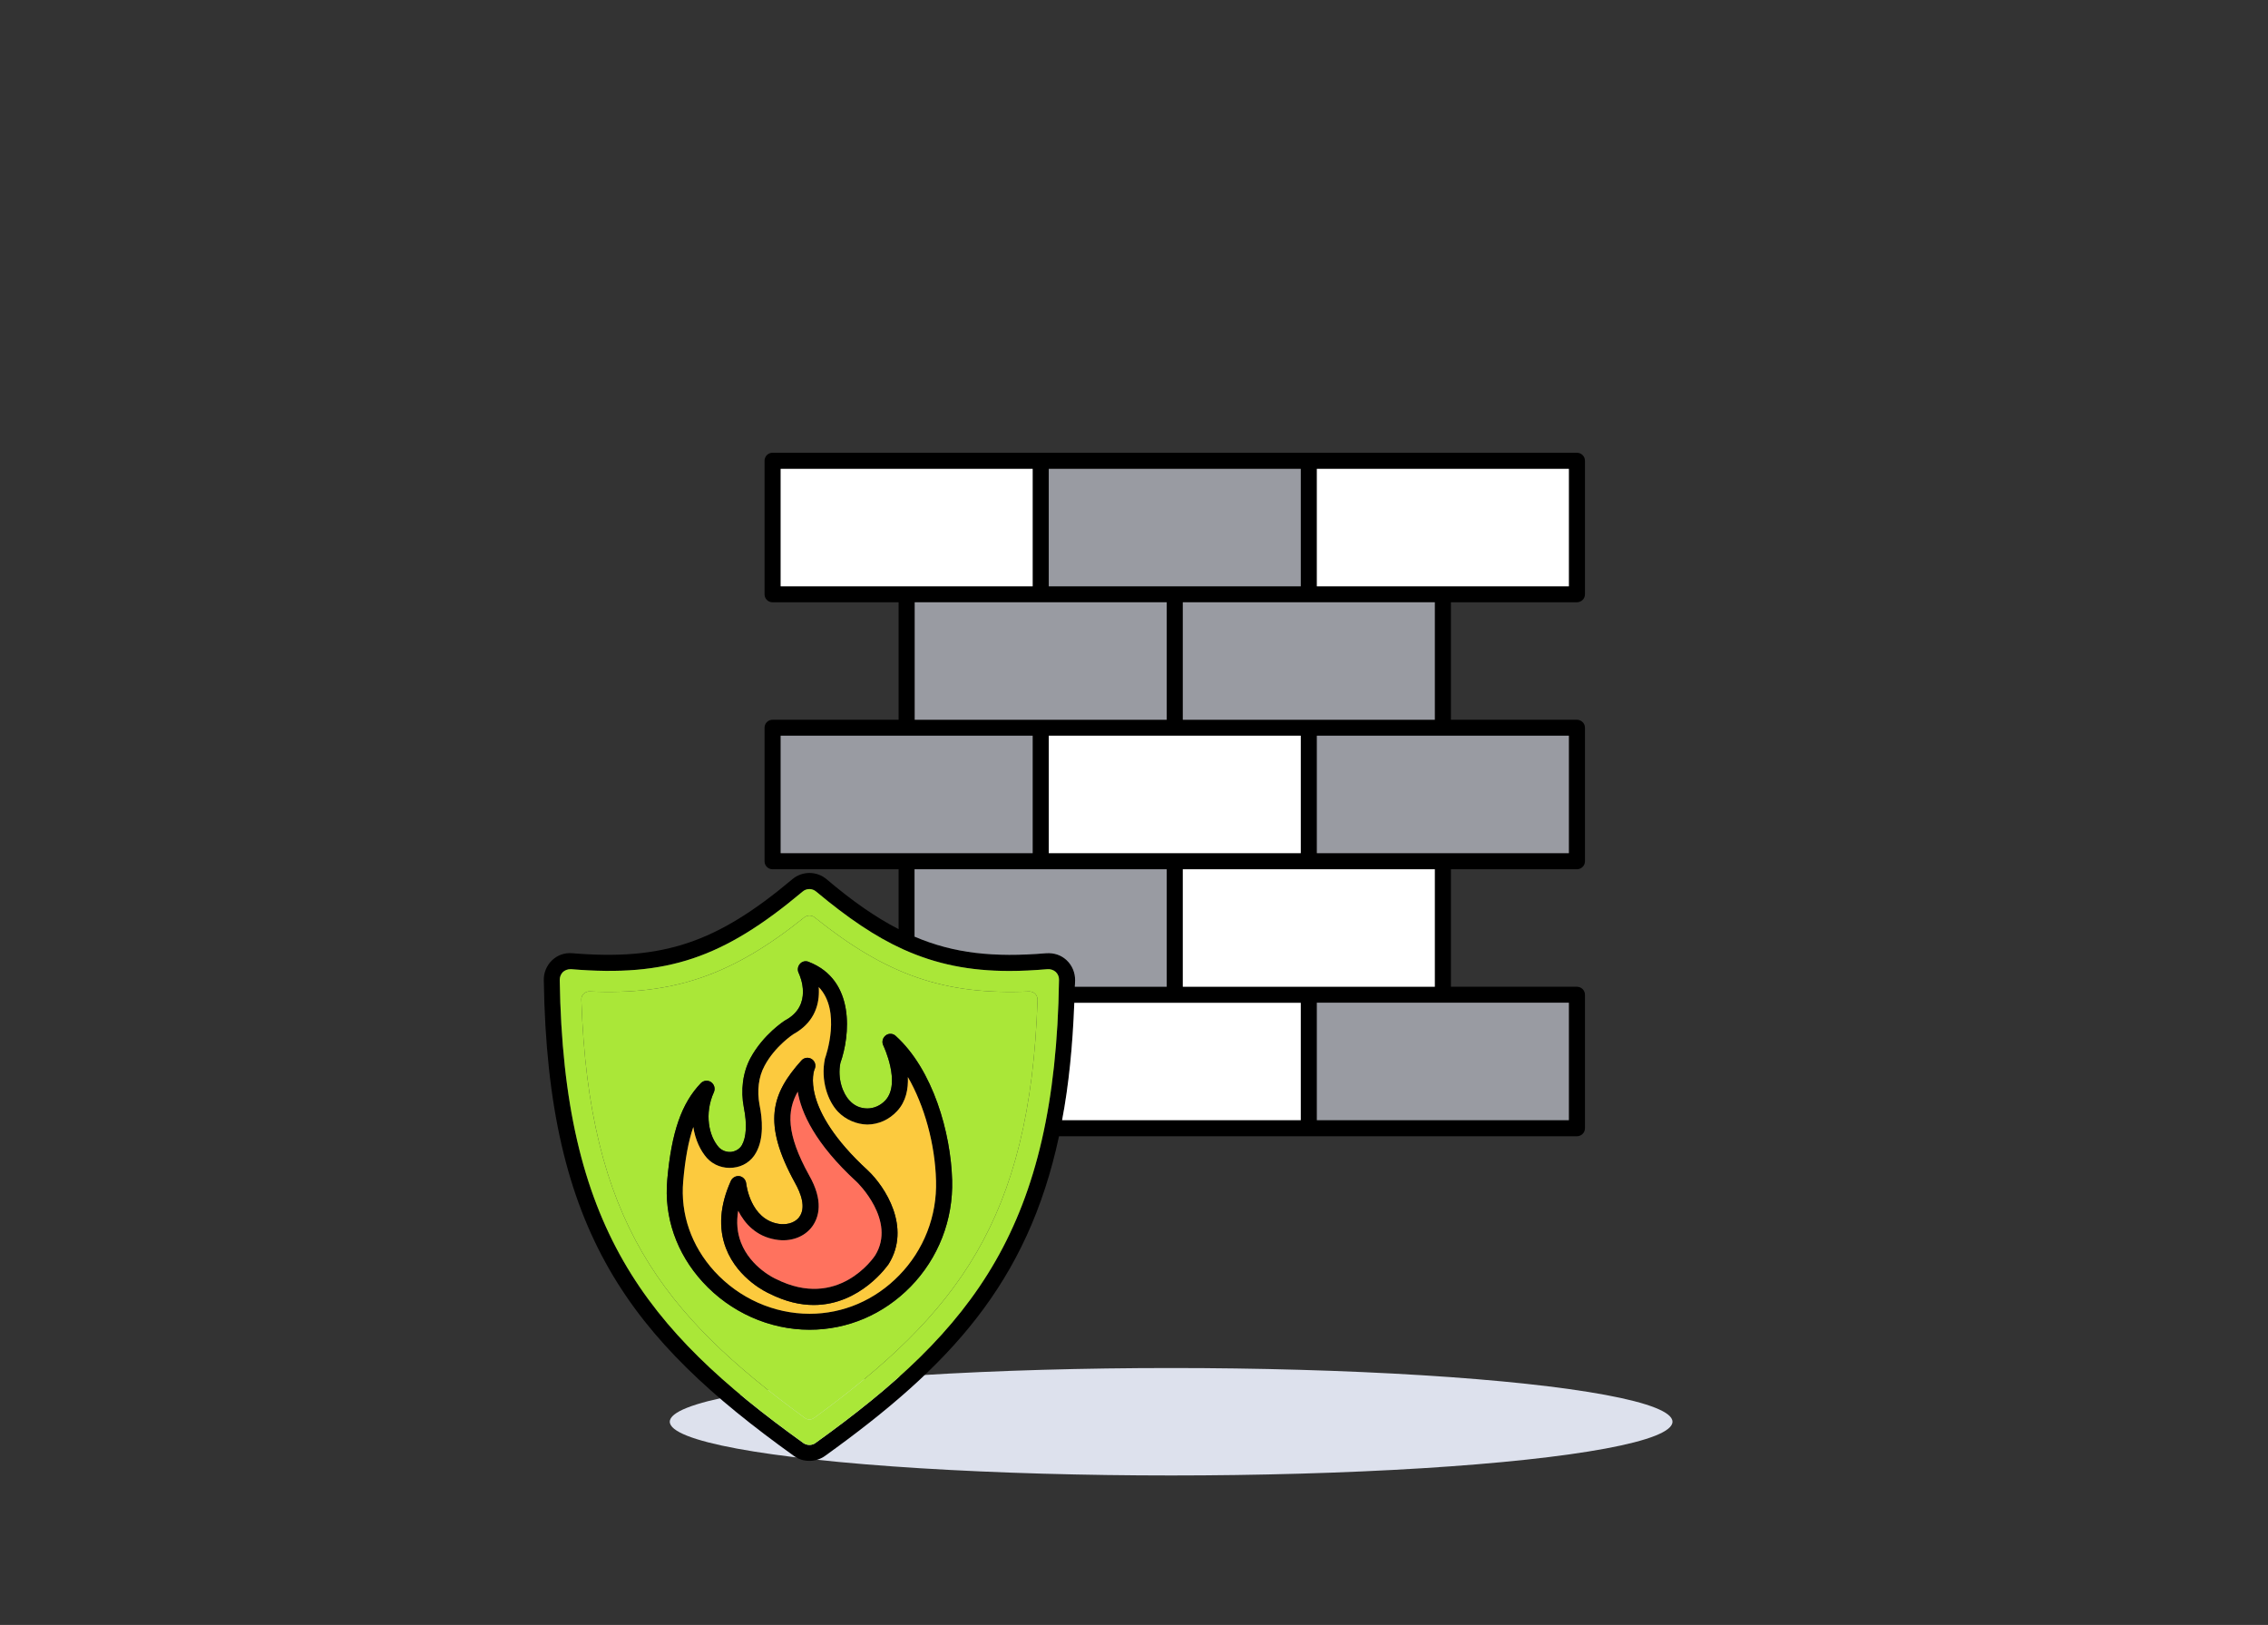 <svg width="342" height="245" viewBox="0 0 342 245" fill="none" xmlns="http://www.w3.org/2000/svg">
<rect x="0" y="0" width="342" height="245" fill="#333333" stroke="none"/>
<ellipse cx="176.6" cy="214.363" rx="75.6" ry="8.1" fill="#DDE1ED"/>
<path d="M237.776 90.808C238.463 90.808 239.003 90.268 239.003 89.606V69.465C239.003 68.803 238.463 68.263 237.776 68.263H116.492C116.174 68.263 115.868 68.39 115.642 68.615C115.417 68.841 115.29 69.146 115.29 69.465V89.606C115.29 90.268 115.83 90.808 116.492 90.808H135.504V108.52H116.492C116.174 108.52 115.868 108.646 115.642 108.872C115.417 109.097 115.29 109.403 115.29 109.722V129.862C115.29 130.524 115.83 131.064 116.492 131.064H135.504V140.092C132.021 138.301 128.513 135.848 124.637 132.56C123.14 131.309 120.982 131.309 119.485 132.56C108.078 142.152 99.983 144.851 86.294 143.722C85.116 143.624 84.062 144.017 83.252 144.777C82.442 145.562 81.976 146.642 82.001 147.77C82.565 185.941 95.15 201.887 119.73 219.525C120.393 220.016 121.202 220.261 122.061 220.261C122.895 220.261 123.705 220.016 124.391 219.525C143.183 206.033 154.933 193.497 159.692 171.32H237.776C238.463 171.32 239.003 170.781 239.003 170.118V149.978C239.003 149.316 238.463 148.776 237.776 148.776H218.789V131.064H237.776C238.463 131.064 239.003 130.524 239.003 129.862V109.722C239.003 109.059 238.463 108.52 237.776 108.52H218.789V90.808H237.776ZM158.147 70.692H196.146V88.404H158.147V70.692ZM196.146 128.635H158.147V110.924H196.146V128.635ZM216.36 131.064V148.776H178.361V131.064H216.36ZM160.845 144.777C160.036 144.017 158.981 143.649 157.779 143.722C149.855 144.385 143.821 143.747 137.908 141.22V131.064H175.932V148.776H162.072C162.097 148.432 162.121 148.113 162.121 147.77C162.121 146.642 161.68 145.562 160.845 144.777ZM137.933 108.52V90.808H175.932V108.52H137.933ZM178.361 108.52V90.808H216.36V108.52H178.361ZM117.719 88.404V70.692H155.718V88.404H117.719ZM117.719 128.635V110.924H155.718V128.635H117.719ZM122.969 217.562C122.454 217.955 121.668 217.955 121.129 217.562C97.21 200.39 84.969 184.886 84.405 147.746C84.405 147.279 84.577 146.862 84.896 146.543C85.215 146.274 85.607 146.126 86.024 146.126H86.122C100.547 147.328 109.035 144.483 121.031 134.425C121.619 133.91 122.478 133.934 123.067 134.425C127.826 138.399 131.996 141.245 136.24 143.158C141.22 145.39 146.225 146.396 152.235 146.396C154.05 146.396 155.939 146.298 157.951 146.126C158.441 146.102 158.883 146.249 159.202 146.543C159.521 146.862 159.717 147.279 159.692 147.746C159.153 184.886 146.911 200.39 122.969 217.562ZM196.146 168.892H160.159C161.164 163.593 161.753 157.73 161.998 151.204H196.146V168.892ZM236.574 151.18V168.892H198.575V151.18H236.574ZM236.574 110.924V128.635H198.575V110.924H236.574ZM198.575 88.404V70.692H236.574V88.404H198.575Z" fill="black"/>
<path d="M198.575 151.18H236.574V168.892H198.575V151.18ZM175.932 131.064V148.776H162.072C162.096 148.432 162.121 148.113 162.121 147.77C162.121 146.642 161.679 145.562 160.845 144.777C160.036 144.017 158.981 143.649 157.779 143.722C149.855 144.385 143.82 143.747 137.908 141.22V131.064H175.932Z" fill="#DDE1ED" fill-opacity="0.6"/>
<path d="M196.146 151.204V168.892H160.158C161.164 163.593 161.753 157.73 161.998 151.204H196.146ZM178.361 131.064H216.36V148.776H178.361V131.064Z" fill="white"/>
<path d="M155.718 110.924V128.635H117.719V110.924H155.718ZM198.575 110.924H236.574V128.635H198.575V110.924ZM137.933 90.808H175.932V108.52H137.933V90.808ZM178.361 90.808H216.36V108.52H178.361V90.808ZM158.147 70.692H196.146V88.404H158.147V70.692Z" fill="#DDE1ED" fill-opacity="0.6"/>
<path d="M158.147 110.924H196.146V128.635H158.147V110.924ZM198.575 70.692H236.574V88.404H198.575V70.692ZM117.719 70.692H155.718V88.404H117.719V70.692Z" fill="white"/>
<path d="M159.202 146.544C159.032 146.394 158.834 146.28 158.619 146.208C158.404 146.136 158.177 146.109 157.951 146.127C155.939 146.298 154.05 146.396 152.235 146.396C146.225 146.396 141.22 145.391 136.241 143.158C131.997 141.245 127.826 138.399 123.067 134.425C122.784 134.182 122.423 134.048 122.049 134.048C121.675 134.048 121.314 134.182 121.031 134.425C109.035 144.483 100.547 147.329 86.123 146.127H86.024C85.607 146.127 85.215 146.274 84.896 146.544C84.577 146.863 84.405 147.28 84.405 147.746C84.969 184.886 97.211 200.39 121.129 217.563C121.669 217.955 122.454 217.955 122.969 217.563C146.912 200.39 159.153 184.886 159.693 147.746C159.701 147.522 159.662 147.299 159.577 147.092C159.492 146.884 159.365 146.698 159.202 146.544ZM122.773 213.785C122.552 213.932 122.307 214.03 122.061 214.03C121.816 214.03 121.546 213.932 121.35 213.785C99.86 198.084 88.772 184.028 87.668 150.738C87.643 150.395 87.766 150.076 88.011 149.831C88.257 149.61 88.576 149.463 88.919 149.487C101.626 150.052 110.433 147.034 121.301 138.301C121.519 138.134 121.786 138.043 122.061 138.043C122.336 138.043 122.603 138.134 122.822 138.301C133.665 147.01 142.373 150.052 155.203 149.487C155.522 149.487 155.866 149.61 156.087 149.831C156.332 150.076 156.455 150.395 156.455 150.738C155.351 184.028 144.238 198.084 122.773 213.785Z" fill="#AAE738"/>
<path fill-rule="evenodd" clip-rule="evenodd" d="M155.204 149.487C155.531 149.485 155.847 149.608 156.087 149.83C156.332 150.076 156.455 150.395 156.455 150.738C155.351 184.028 144.238 198.084 122.773 213.784C122.552 213.932 122.307 214.03 122.061 214.03C121.816 214.03 121.546 213.932 121.35 213.784C99.86 198.084 88.772 184.028 87.668 150.738C87.644 150.395 87.766 150.076 88.012 149.83C88.132 149.715 88.274 149.625 88.43 149.566C88.586 149.507 88.753 149.48 88.919 149.487C101.627 150.051 110.433 147.034 121.301 138.301C121.519 138.134 121.786 138.043 122.061 138.043C122.336 138.043 122.604 138.134 122.822 138.301C133.665 147.009 142.374 150.051 155.204 149.487ZM91.131 163.434C94.392 186.574 104.622 198.461 122.061 211.307C137.13 200.194 146.817 189.799 151.277 172.214C146.817 189.798 137.13 200.194 122.061 211.307C104.622 198.461 94.392 186.574 91.131 163.434ZM105.969 193.3C110.139 197.863 116.027 200.488 122.086 200.488C127.826 200.488 133.223 198.182 137.32 193.987C141.515 189.67 143.723 183.978 143.576 177.944C143.379 170.78 140.681 161.287 135.088 156.209C134.671 155.792 134.008 155.767 133.567 156.11C133.337 156.281 133.174 156.526 133.107 156.804C133.04 157.082 133.072 157.375 133.199 157.631C133.223 157.68 135.897 163.298 133.518 165.899C132.782 166.684 131.8 167.125 130.795 167.125C129.764 167.125 128.832 166.733 128.121 165.948C127.09 164.893 126.256 162.611 126.722 160.281C128.17 156.209 129.053 147.77 121.939 145.022C121.497 144.826 120.957 144.949 120.639 145.317C120.295 145.685 120.222 146.224 120.418 146.666C120.663 147.156 122.601 151.572 118.431 153.829C118.284 153.903 115.094 155.963 113.156 159.545C112.003 161.728 111.66 164.378 112.175 167.027C112.666 169.48 112.543 171.467 111.881 172.645C111.562 173.209 110.973 173.577 110.286 173.675C109.575 173.749 108.863 173.479 108.397 172.988C106.901 171.32 106.165 167.935 107.661 164.647C107.882 164.108 107.71 163.494 107.22 163.151C106.754 162.832 106.091 162.881 105.674 163.323C102.78 166.34 101.259 170.682 100.621 177.87C100.106 183.512 102.019 188.983 105.969 193.3Z" fill="#AAE738"/>
<path d="M135.087 156.209C134.888 156.012 134.625 155.893 134.345 155.875C134.066 155.857 133.789 155.941 133.566 156.111C133.1 156.479 132.929 157.092 133.198 157.632C133.223 157.681 135.897 163.298 133.517 165.899C132.781 166.684 131.8 167.125 130.794 167.125C129.764 167.125 128.832 166.733 128.12 165.948C127.09 164.893 126.256 162.611 126.722 160.281C128.169 156.209 129.053 147.77 121.938 145.022C121.718 144.928 121.474 144.905 121.241 144.958C121.007 145.011 120.796 145.137 120.638 145.317C120.295 145.685 120.221 146.224 120.418 146.666C120.663 147.157 122.601 151.572 118.43 153.829C118.283 153.903 115.094 155.963 113.156 159.545C112.003 161.728 111.66 164.378 112.175 167.027C112.666 169.48 112.543 171.467 111.881 172.645C111.562 173.209 110.973 173.577 110.286 173.675C109.94 173.711 109.59 173.667 109.263 173.548C108.936 173.429 108.64 173.238 108.397 172.988C106.901 171.32 106.165 167.935 107.661 164.648C107.882 164.108 107.71 163.495 107.22 163.151C106.983 162.992 106.698 162.922 106.415 162.953C106.132 162.985 105.87 163.116 105.674 163.323C102.779 166.34 101.258 170.682 100.621 177.87C100.105 183.512 102.019 188.983 105.968 193.3C110.139 197.863 116.026 200.488 122.086 200.488C127.826 200.488 133.223 198.182 137.32 193.987C139.386 191.87 141.004 189.358 142.079 186.602C143.154 183.845 143.663 180.901 143.575 177.944C143.379 170.78 140.681 161.287 135.087 156.209ZM135.578 192.295C131.947 196.024 127.164 198.084 122.086 198.084C116.689 198.084 111.463 195.754 107.735 191.681C104.251 187.854 102.583 183.046 103.025 178.091C103.319 174.73 103.81 172.081 104.546 169.922C104.84 171.86 105.625 173.504 106.606 174.607C107.587 175.687 109.059 176.227 110.556 176.055C112.028 175.908 113.279 175.098 113.99 173.822C115.217 171.688 114.971 168.695 114.53 166.561C114.137 164.451 114.383 162.366 115.29 160.698C116.885 157.705 119.657 155.914 119.657 155.914C122.601 154.295 123.484 151.793 123.484 149.536C123.484 149.291 123.484 149.07 123.459 148.825C126.894 152.406 124.563 159.153 124.392 159.619C123.705 162.979 124.882 166.07 126.354 167.616C127.556 168.867 129.224 169.529 130.794 169.554C132.512 169.529 134.082 168.818 135.284 167.518C136.633 166.07 136.976 164.182 136.903 162.391C139.38 166.684 141 172.449 141.147 178.017C141.294 183.39 139.307 188.468 135.578 192.295Z" fill="black"/>
<path d="M136.903 162.391C136.976 164.181 136.633 166.07 135.284 167.518C134.082 168.818 132.512 169.529 130.794 169.554C129.224 169.529 127.556 168.867 126.354 167.616C124.882 166.07 123.705 162.979 124.392 159.619C124.563 159.152 126.894 152.406 123.46 148.825C123.484 149.07 123.484 149.291 123.484 149.536C123.484 151.793 122.601 154.295 119.657 155.914C119.657 155.914 116.885 157.705 115.291 160.698C114.383 162.366 114.138 164.451 114.53 166.561C114.972 168.695 115.217 171.688 113.99 173.822C113.279 175.098 112.028 175.908 110.556 176.055C109.06 176.226 107.588 175.687 106.606 174.607C105.625 173.503 104.84 171.86 104.546 169.922C103.81 172.081 103.319 174.73 103.025 178.091C102.583 183.046 104.251 187.854 107.735 191.681C111.464 195.754 116.689 198.084 122.086 198.084C127.164 198.084 131.947 196.023 135.578 192.295C137.42 190.413 138.863 188.178 139.82 185.725C140.777 183.271 141.228 180.65 141.147 178.017C141 172.449 139.381 166.684 136.903 162.391ZM134.008 190.577C133.935 190.676 129.813 196.759 122.699 196.759C120.687 196.759 118.455 196.269 115.977 195.018C115.855 194.969 111.292 192.932 109.477 188.222C108.299 185.156 108.544 181.746 110.212 178.042C110.433 177.551 110.973 177.257 111.513 177.33C112.052 177.429 112.445 177.87 112.518 178.41C112.543 178.631 113.156 183.807 117.376 184.518C118.382 184.69 119.755 184.518 120.516 183.512C121.595 182.065 120.761 179.906 119.878 178.336C114.898 169.284 116.37 164.893 120.835 159.913C121.025 159.688 121.292 159.541 121.584 159.5C121.876 159.459 122.173 159.527 122.418 159.69C122.664 159.854 122.84 160.102 122.915 160.387C122.989 160.672 122.956 160.975 122.822 161.238C122.773 161.36 120.516 166.978 130.868 176.472C133.468 178.925 137.443 185.033 134.008 190.577Z" fill="#FCCA3E"/>
<path d="M130.868 176.472C120.515 166.979 122.772 161.361 122.821 161.238C122.955 160.976 122.989 160.673 122.914 160.388C122.84 160.102 122.663 159.854 122.418 159.691C122.172 159.527 121.875 159.459 121.584 159.5C121.292 159.542 121.025 159.689 120.834 159.913C116.369 164.893 114.897 169.285 119.877 178.337C120.761 179.907 121.595 182.065 120.515 183.513C119.755 184.519 118.381 184.69 117.375 184.519C113.156 183.807 112.542 178.631 112.518 178.41C112.486 178.147 112.372 177.901 112.191 177.707C112.01 177.513 111.773 177.381 111.512 177.331C111.248 177.295 110.979 177.345 110.745 177.473C110.511 177.601 110.325 177.801 110.212 178.042C108.544 181.747 108.298 185.156 109.476 188.223C111.291 192.933 115.854 194.969 115.977 195.018C118.455 196.269 120.687 196.76 122.699 196.76C129.813 196.76 133.934 190.676 134.008 190.578C137.442 185.034 133.468 178.925 130.868 176.472ZM131.971 189.278C131.751 189.621 126.378 197.545 117.007 192.835C116.983 192.835 113.205 191.142 111.733 187.34C111.169 185.868 111.021 184.273 111.316 182.556C112.273 184.445 113.99 186.408 116.958 186.898C119.19 187.291 121.276 186.53 122.453 184.96C123.484 183.562 124.244 181.084 121.987 177.159C118.528 170.904 118.675 167.445 120.294 164.599C120.81 167.715 122.846 172.4 129.224 178.239C129.273 178.288 135.21 184.028 131.971 189.278Z" fill="black"/>
<path d="M131.972 189.277C131.751 189.621 126.378 197.545 117.007 192.834C116.983 192.834 113.205 191.142 111.733 187.339C111.169 185.868 111.022 184.273 111.316 182.556C112.273 184.445 113.99 186.407 116.958 186.898C119.191 187.29 121.276 186.53 122.453 184.96C123.484 183.562 124.244 181.084 121.987 177.159C118.528 170.903 118.676 167.444 120.295 164.599C120.81 167.714 122.846 172.4 129.224 178.238C129.273 178.287 135.21 184.028 131.972 189.277Z" fill="#FF725E"/>
</svg>
